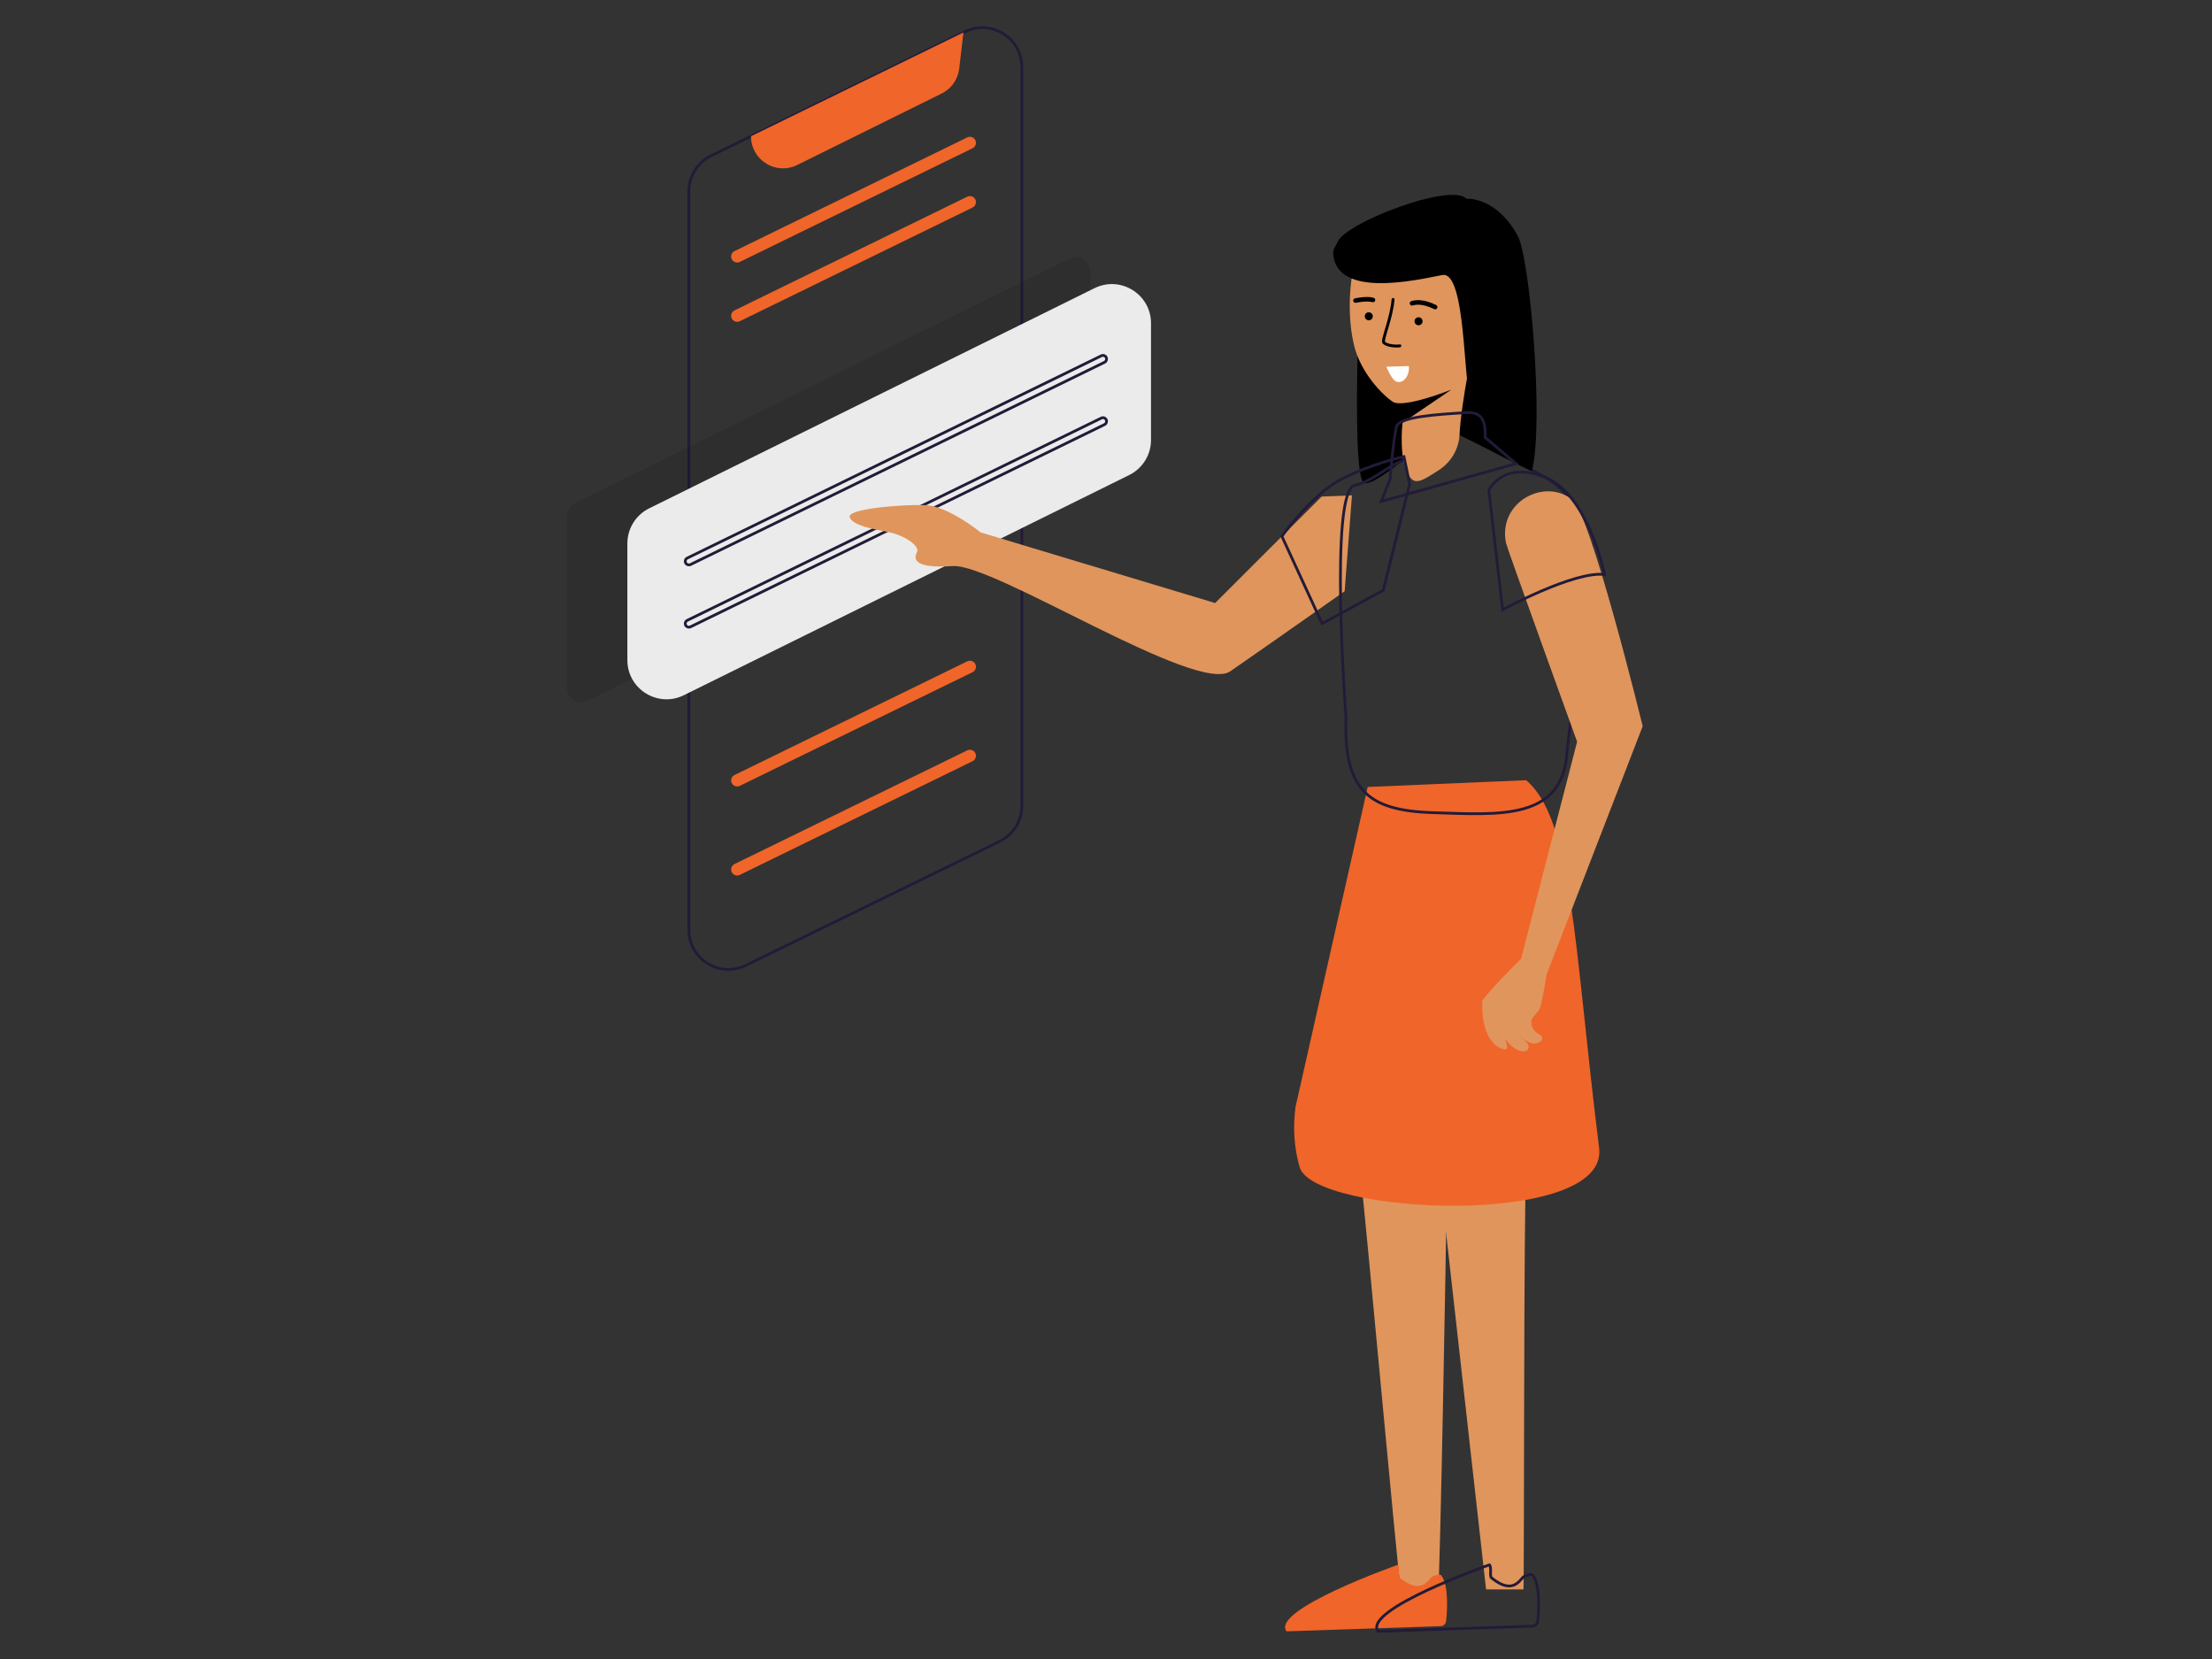 <svg width="200" height="150" viewBox="0 0 800 600" fill="none" xmlns="http://www.w3.org/2000/svg" data-reactroot="">
<rect x="0" y="0" width="800" height="600" fill="#333333" stroke="none"/>
<path d="M361.543 304.29L269.715 349.148C260.214 353.789 249.135 346.871 249.135 336.298V69.178C249.135 63.717 252.249 58.727 257.161 56.328L271.625 49.261L348.998 11.469C358.499 6.828 369.578 13.746 369.578 24.32V291.439C369.569 296.909 366.455 301.899 361.543 304.29Z" fill="none" stroke="#221b38" stroke-width="1"></path>
<path opacity="0.1" d="M391.431 165.029L212.668 253.403C209.135 255.148 205 252.583 205 248.639V186.717C205 184.693 206.143 182.852 207.957 181.953L386.72 93.571C390.254 91.826 394.389 94.391 394.389 98.334V160.257C394.389 162.289 393.246 164.13 391.431 165.029Z" fill="black"></path>
<path d="M408.401 171.799L247.33 251.431C237.917 256.081 226.898 249.233 226.898 238.738V196.54C226.898 191.157 229.952 186.237 234.785 183.847L395.847 104.223C405.26 99.573 416.279 106.421 416.279 116.916V159.114C416.287 164.497 413.225 169.417 408.401 171.799Z" fill="#ebebeb"></path>
<path fill-rule="evenodd" clip-rule="evenodd" d="M352.745 50.694C353.273 51.777 352.824 53.083 351.742 53.611L267.564 94.728C266.482 95.256 265.176 94.807 264.648 93.725C264.119 92.643 264.568 91.337 265.65 90.808L349.828 49.692C350.91 49.163 352.216 49.612 352.745 50.694Z" fill="#f06529"></path>
<path fill-rule="evenodd" clip-rule="evenodd" d="M352.745 72.139C353.273 73.221 352.824 74.527 351.742 75.056L267.564 116.172C266.482 116.701 265.176 116.252 264.648 115.169C264.119 114.087 264.568 112.781 265.65 112.252L349.828 71.136C350.91 70.608 352.216 71.056 352.745 72.139Z" fill="#f06529"></path>
<path fill-rule="evenodd" clip-rule="evenodd" d="M352.745 240.179C353.273 241.262 352.824 242.568 351.742 243.096L267.564 284.212C266.482 284.741 265.176 284.292 264.648 283.21C264.119 282.128 264.568 280.822 265.65 280.293L349.828 239.177C350.91 238.648 352.216 239.097 352.745 240.179Z" fill="#f06529"></path>
<path fill-rule="evenodd" clip-rule="evenodd" d="M352.745 272.38C353.273 273.462 352.824 274.768 351.742 275.296L267.564 316.413C266.482 316.941 265.176 316.492 264.648 315.41C264.119 314.328 264.568 313.022 265.65 312.493L349.828 271.377C350.91 270.848 352.216 271.297 352.745 272.38Z" fill="#f06529"></path>
<path d="M288.303 59.678L340.56 33.829C344.076 32.093 346.466 28.69 346.92 24.799L348.438 11.74L271.623 49.262C271.58 57.863 280.6 63.49 288.303 59.678Z" fill="#f06529"></path>
<path fill-rule="evenodd" clip-rule="evenodd" d="M400.076 129.271C400.394 129.92 400.124 130.704 399.475 131.021L249.719 204.18C249.07 204.497 248.286 204.228 247.969 203.579C247.652 202.929 247.921 202.146 248.57 201.829L398.326 128.669C398.976 128.352 399.759 128.621 400.076 129.271Z" fill="none" stroke="#221b38" stroke-width="1"></path>
<path fill-rule="evenodd" clip-rule="evenodd" d="M400.076 151.796C400.394 152.445 400.124 153.229 399.475 153.546L249.719 226.705C249.07 227.023 248.286 226.753 247.969 226.104C247.652 225.455 247.921 224.671 248.57 224.354L398.326 151.195C398.976 150.877 399.759 151.147 400.076 151.796Z" fill="none" stroke="#221b38" stroke-width="1"></path>
<path d="M478.006 179.589L439.472 218.096L354.614 192.526C354.614 192.526 342.942 182.956 334.549 182.677C326.148 182.406 306.074 184.012 307.304 187.083C308.534 190.153 315.714 191.296 321.577 192.5C327.439 193.704 332.734 197.63 331.653 199.671C330.562 201.713 329.707 205.769 344.564 204.731C359.421 203.693 432.703 251.239 444.951 242.785C457.199 234.332 486.311 213.822 486.311 213.822L488.955 179.161L478.006 179.589Z" fill="#E0955C"></path>
<path d="M523.2 433.413C523.113 444.065 520.827 573.241 520.059 576.836L506.624 575.309C505.499 568.513 493.495 435.978 492.404 428.484L523.2 433.413Z" fill="#E0955C"></path>
<path d="M505.532 565.948C505.532 565.948 459.408 582.21 465.297 590L521.052 588.116C522.055 588.09 522.892 587.331 523.006 586.336C523.407 582.768 524.009 573.084 521.235 569.761C520.677 569.089 519.368 569.691 518.155 570.11C516.803 570.572 514.552 577.377 506.291 570.65C505.523 570.022 506.439 566.829 505.532 565.948Z" fill="#f06529"></path>
<path d="M492.517 85.71C492.517 85.71 488.181 170.42 493.154 174.486C498.126 178.542 543.927 133.23 543.927 133.23L547.373 95.316L492.517 85.71Z" fill="black"></path>
<path d="M551.945 424.55C551.046 433.815 551.291 571.47 550.976 574.82H537.454C536.852 569.359 521.306 430.779 520.6 424.55H551.945Z" fill="#E0955C"></path>
<path d="M538.659 565.948C538.659 565.948 492.535 582.21 498.424 590L554.179 588.116C555.182 588.09 556.019 587.331 556.133 586.336C556.534 582.768 557.136 573.084 554.362 569.761C553.804 569.089 552.495 569.691 551.282 570.11C549.93 570.572 547.679 577.377 539.418 570.65C538.65 570.022 539.566 566.829 538.659 565.948Z" fill="none" stroke="#221b38" stroke-width="1"></path>
<path d="M468.543 400.358L494.645 284.617L551.944 282.174C568.843 296.394 569.27 342.518 578.343 415.18C581.972 444.222 475.034 439.529 470.017 422.072C467.993 415.032 467.566 407.625 468.543 400.358Z" fill="#f06529"></path>
<path d="M575.673 197.159L566.783 271.208C565.728 296.883 542.321 294.658 518.208 293.908C494.095 293.166 485.956 285.227 486.793 259.343C486.793 259.343 480.582 177.382 489.986 175.489C497.803 173.909 504.267 165.508 512.485 165.508C512.983 165.508 520.197 155.406 520.773 155.423C521.358 155.441 521.986 155.467 522.649 155.511C530.509 155.982 529.986 158.355 543.63 164.427C543.63 164.427 553.855 169.739 559.037 172.714C568.415 178.097 569.723 183.864 570.238 194.664C570.317 196.199 575.891 195.885 575.673 197.159Z" fill="none" stroke="#221b38" stroke-width="1"></path>
<path d="M554.021 170.377C540.376 164.305 524.918 154.438 517.057 153.958L490.563 102.312C490.563 102.312 480.408 94.53 483.801 87.368C487.204 80.197 525.11 65.977 530.309 71.874C530.309 71.874 541.092 70.95 548.935 85.344C553.314 93.388 558.479 153.164 554.021 170.377Z" fill="black"></path>
<path d="M508.402 143.463L507.242 152.911L508.341 167.681L518.749 151.184L527.412 137.792L508.402 143.463Z" fill="black"></path>
<path d="M524.881 140.933C524.881 140.933 507.52 147.86 503.682 145.286C500.027 142.844 492.123 134.905 489.697 124.837C486.278 110.6 489.287 93.405 491.442 92.803C495.115 91.765 532.75 86.809 532.654 106.892C532.593 118.277 536.467 125.814 533.195 123.529C533.195 123.529 528.537 144.405 527.856 157.282C527.586 162.42 524.811 167.114 520.502 169.932C514.631 173.77 512.109 175.288 510.103 172.802C505.566 167.183 507.241 152.92 507.241 152.92L524.881 140.933Z" fill="#E0955C"></path>
<path fill-rule="evenodd" clip-rule="evenodd" d="M503.855 107.777C504.142 107.8 504.357 108.051 504.334 108.338C504.059 111.85 503.001 115.598 502.133 118.533C502.061 118.774 501.991 119.01 501.923 119.239C501.573 120.416 501.273 121.427 501.084 122.218C500.971 122.692 500.905 123.06 500.889 123.322C500.881 123.449 500.886 123.53 500.894 123.577C501.177 123.836 501.599 124.05 502.121 124.217C502.661 124.389 503.27 124.497 503.859 124.559C504.447 124.621 505 124.635 505.424 124.626C505.636 124.621 505.811 124.61 505.937 124.597C506.001 124.591 506.048 124.584 506.078 124.578C506.084 124.577 506.09 124.576 506.093 124.575C506.349 124.48 506.638 124.599 506.751 124.851C506.868 125.114 506.751 125.423 506.488 125.541C506.406 125.577 506.318 125.595 506.264 125.605C506.199 125.617 506.124 125.627 506.044 125.635C505.883 125.651 505.68 125.663 505.448 125.669C504.984 125.679 504.385 125.663 503.75 125.596C503.117 125.53 502.433 125.411 501.804 125.211C501.182 125.012 500.573 124.722 500.126 124.286C499.967 124.131 499.9 123.934 499.87 123.775C499.839 123.611 499.837 123.433 499.848 123.257C499.87 122.903 499.953 122.466 500.07 121.976C500.266 121.154 500.576 120.109 500.926 118.934C500.993 118.706 501.062 118.474 501.132 118.237C502.002 115.295 503.029 111.645 503.295 108.256C503.317 107.969 503.568 107.755 503.855 107.777ZM500.9 123.602C500.901 123.603 500.901 123.604 500.901 123.604C500.901 123.604 500.9 123.603 500.9 123.602ZM500.854 123.538C500.854 123.539 500.855 123.539 500.855 123.54Z" fill="black"></path>
<path fill-rule="evenodd" clip-rule="evenodd" d="M510.426 108.906C512.373 108.297 515.28 108.299 519.408 110.313C519.817 110.513 519.987 111.006 519.787 111.415C519.588 111.824 519.094 111.994 518.686 111.794C514.84 109.918 512.373 110.024 510.918 110.479C510.484 110.615 510.021 110.373 509.885 109.939C509.75 109.504 509.992 109.042 510.426 108.906Z" fill="black"></path>
<path fill-rule="evenodd" clip-rule="evenodd" d="M495.038 109.076C494.101 109.02 492.591 109.065 490.393 109.506C489.946 109.596 489.512 109.307 489.423 108.861C489.333 108.414 489.622 107.98 490.068 107.891C492.388 107.425 494.041 107.365 495.137 107.431C495.685 107.464 496.093 107.528 496.375 107.588C496.515 107.618 496.625 107.647 496.704 107.671C496.743 107.683 496.775 107.693 496.8 107.702C496.812 107.706 496.823 107.71 496.832 107.713L496.843 107.717L496.848 107.719L496.85 107.72L496.851 107.72C496.852 107.72 496.852 107.72 496.555 108.489L496.852 107.72C497.277 107.884 497.488 108.362 497.324 108.786C497.161 109.207 496.69 109.418 496.268 109.261M496.268 109.261C496.264 109.26 496.253 109.256 496.234 109.251C496.197 109.239 496.129 109.221 496.03 109.2C495.832 109.158 495.506 109.104 495.038 109.076" fill="black"></path>
<path d="M511.59 116.297C511.643 117.09 512.34 117.701 513.152 117.64C513.396 117.623 513.614 117.553 513.815 117.422C514.26 117.152 514.539 116.646 514.495 116.096C514.452 115.459 514.007 114.953 513.44 114.796C513.291 114.752 513.117 114.726 512.951 114.744C512.131 114.796 511.529 115.494 511.59 116.297Z" fill="black"></path>
<path d="M493.599 114.186C493.485 114.979 494.035 115.712 494.82 115.834C495.623 115.957 496.356 115.398 496.478 114.613C496.6 113.81 496.042 113.078 495.248 112.955C494.454 112.833 493.712 113.383 493.599 114.186Z" fill="black"></path>
<path d="M509.477 132.393C510.044 134.408 508.308 138.936 505.141 138.054C503.335 137.557 501.398 132.628 501.398 132.628L509.477 132.393Z" fill="white"></path>
<path d="M536.449 143.262C536.449 143.262 534.591 145.723 531.878 143.123C529.164 140.523 530.36 97.802 521.636 99.468C512.912 101.126 483.433 108.183 482.177 91.843C481.479 82.796 513.828 72.406 513.828 72.406C513.828 72.406 517.544 75.006 521.339 75.625C523.982 76.053 537.016 83.599 544.711 88.144C547.895 90.029 547.668 103.647 545.853 106.866L536.449 143.262Z" fill="black"></path>
<path d="M550.768 346.148C551.343 345.607 550.192 347.692 550.471 348.058C552.181 350.3 559.378 352.333 559.378 352.333C559.378 352.333 558.436 358.771 557.232 363.761C556.587 366.44 553.83 367.417 553.795 369.694C553.769 372.005 555.74 373.724 557.04 374.291C557.721 374.588 558.026 375.844 557.45 376.385C554.781 378.845 551.37 376.455 549.171 374.3C550.061 375.356 551.5 376.272 552.364 377.31C553.228 378.348 553.036 380.197 551.09 380.25C548.604 380.311 545.987 377.99 544.539 375.975C544.321 376.315 546.301 380.128 543.771 379.473C538.205 378.025 535.632 370.392 536.129 361.973C536.181 361.205 544.835 351.775 550.768 346.148Z" fill="#E0955C"></path>
<path d="M568.706 180.784C558.848 172.68 541.697 181.395 544.654 196.348C545.012 198.162 570.381 268.26 570.381 268.26L547.603 356.459L548.223 356.477C553.876 356.668 556.885 357.41 559.389 352.333L594.102 262.65C594.102 262.659 575.476 186.359 568.706 180.784Z" fill="#E0955C"></path>
<path d="M548.28 167.681L537.14 158.224C537.323 152.353 536.101 148.863 530.239 149.229C519.709 149.892 505.908 150.704 505.053 154.368C503.701 160.161 502.793 173.177 502.793 173.177L499.557 181.351L548.28 167.681Z" fill="none" stroke="#221b38" stroke-width="1"></path>
<path d="M543.438 220.513C543.438 220.513 569.183 206.477 580.288 207.768C580.288 207.768 574.452 179.101 559.046 172.706C543.639 166.311 538.457 177.251 538.457 177.251L543.438 220.513Z" fill="none" stroke="#221b38" stroke-width="1"></path>
<path d="M463.621 193.966L478.147 225.529L500.288 213.473L509.806 175.026L507.764 165.142C507.764 165.142 496.31 167.506 484.785 173.5C476.018 178.054 465.942 190.564 463.621 193.966Z" fill="none" stroke="#221b38" stroke-width="1"></path>
</svg>
